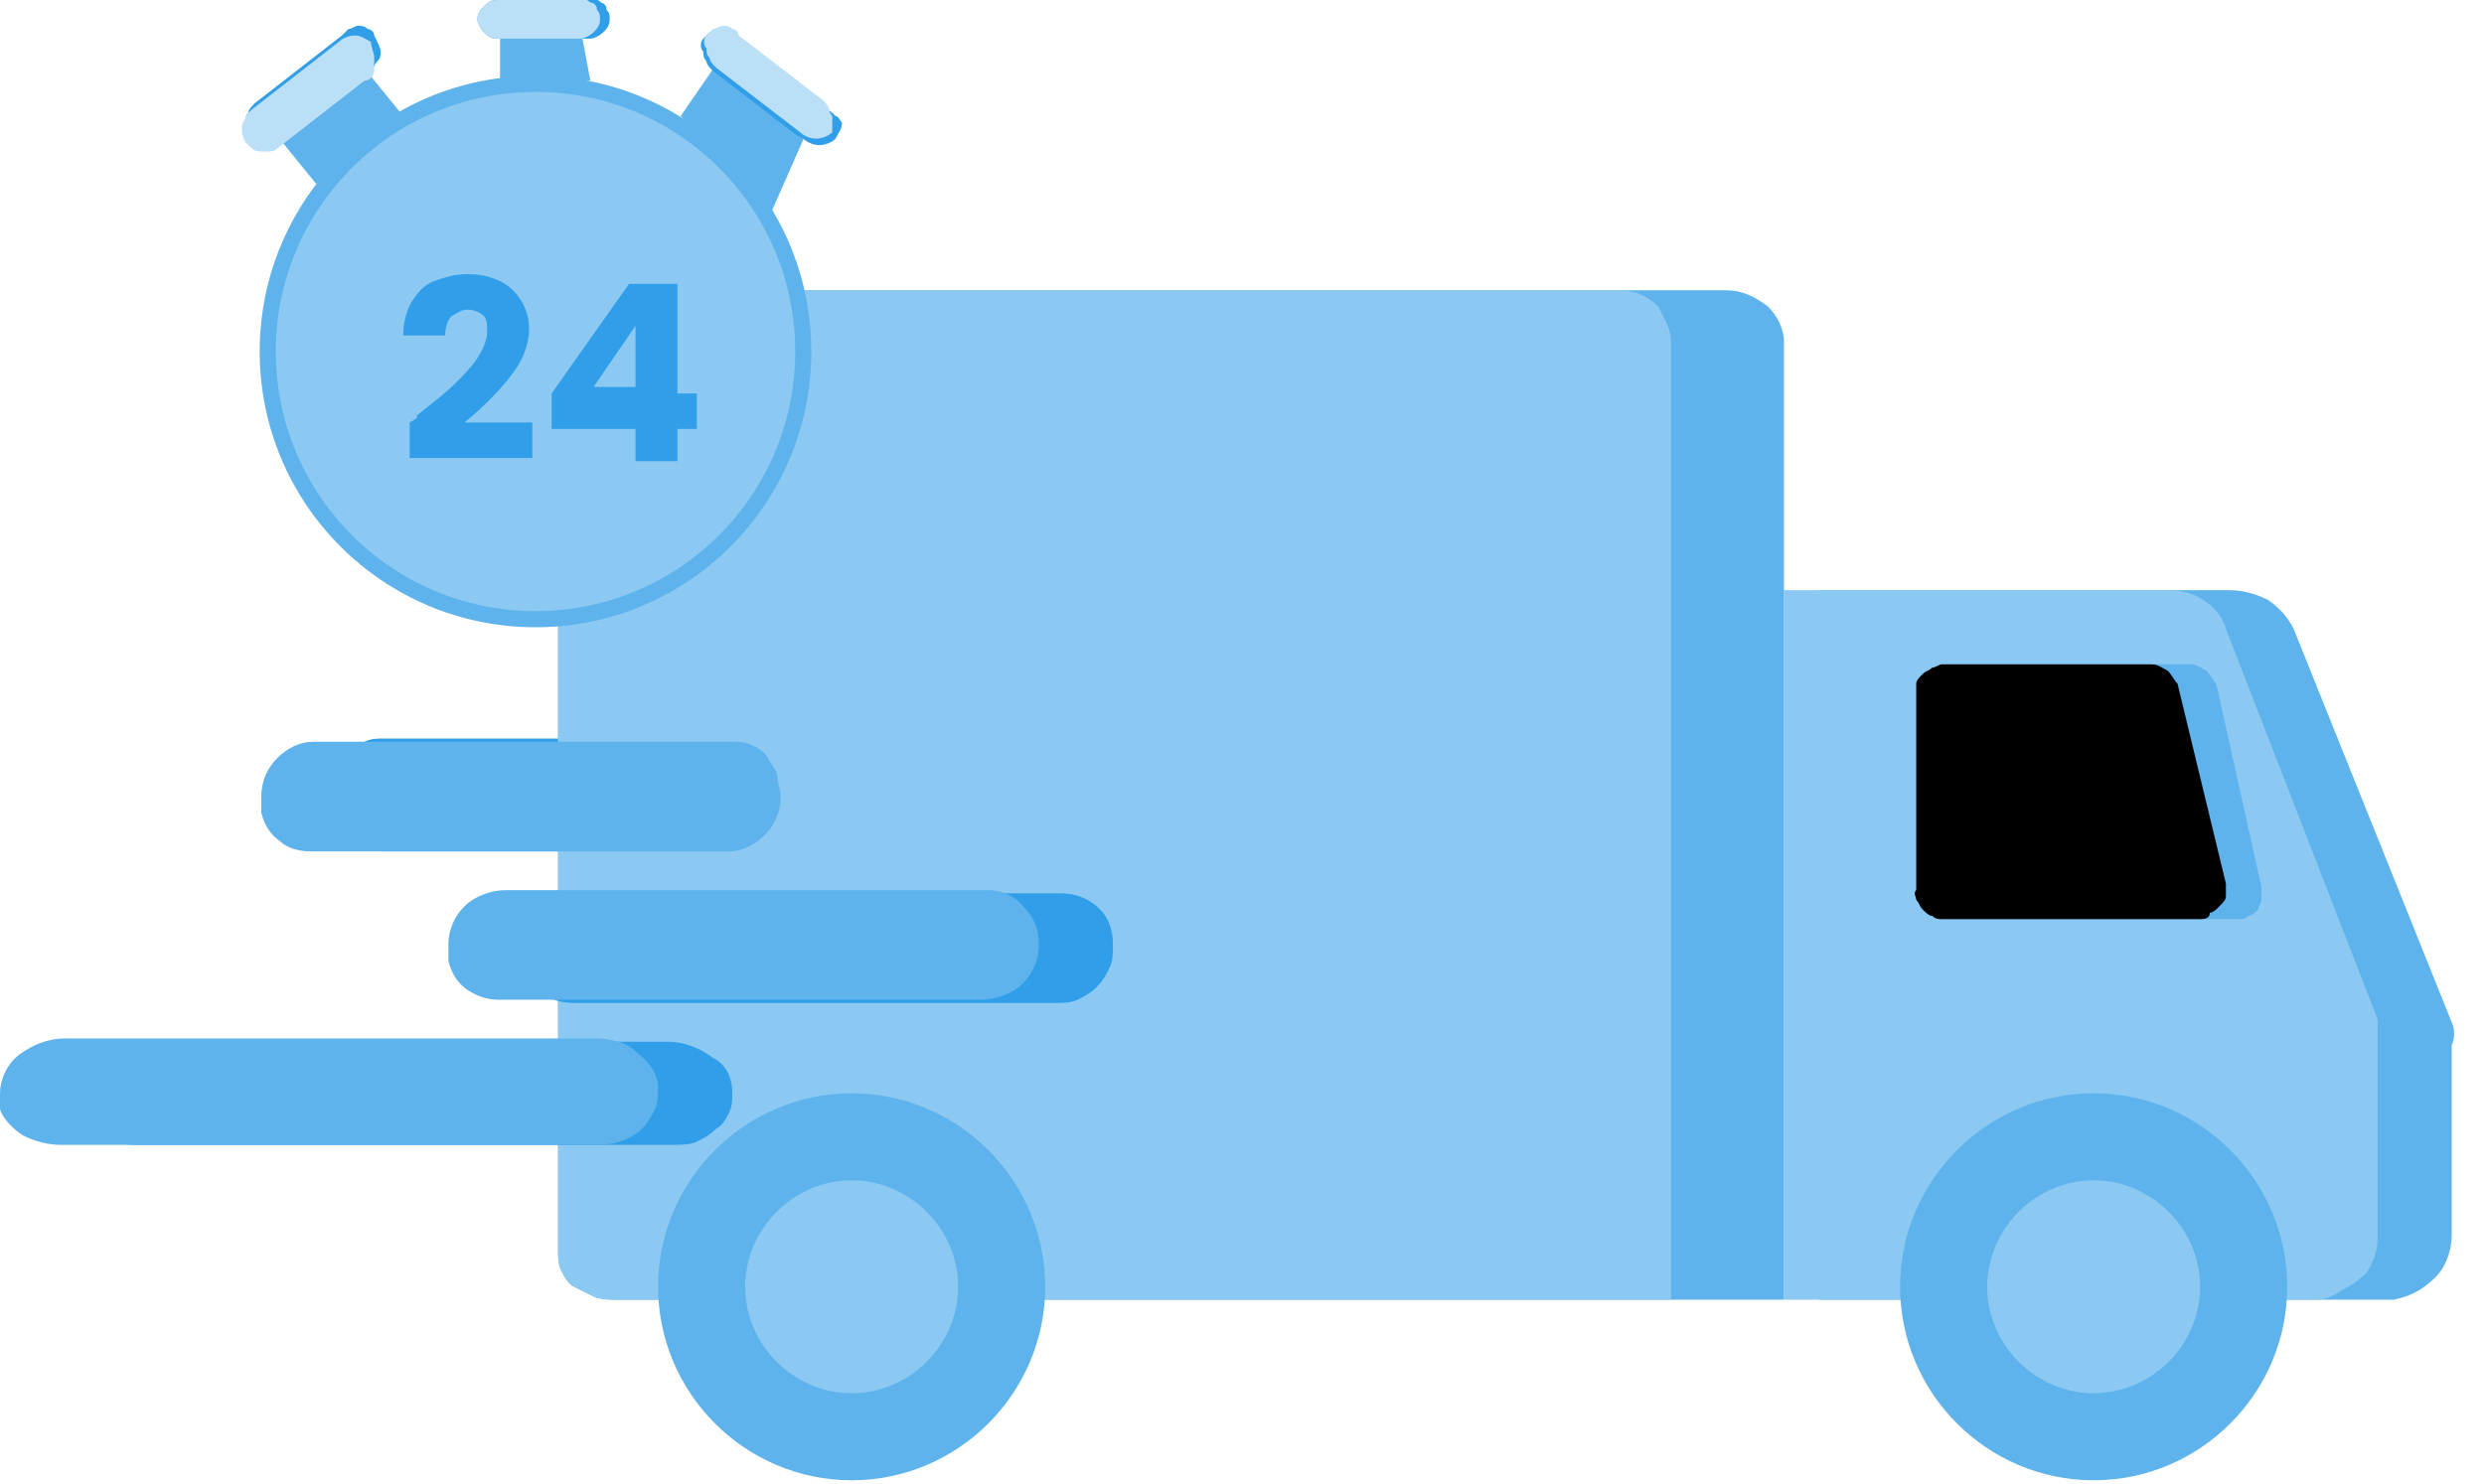 <svg width="77" height="46" viewBox="0 0 77 46" fill="none" xmlns="http://www.w3.org/2000/svg">
<path d="M26.5 24.7C26.5 25.2 26.3 25.6 26 25.9C25.7 26.2 25.3 26.4 24.9 26.4H11.9C11.6 26.4 11.2 26.3 11 26.1C10.7 25.9 10.5 25.6 10.4 25.2C10.4 25 10.4 24.9 10.4 24.7C10.4 24.5 10.4 24.2 10.5 24C10.6 23.8 10.7 23.6 10.8 23.4C10.9 23.2 11.1 23.1 11.3 23C11.5 22.9 11.7 22.9 11.9 22.9H24.9C25.1 22.9 25.3 22.9 25.5 23C25.7 23.1 25.9 23.2 26 23.4C26.1 23.6 26.3 23.8 26.3 24C26.5 24.3 26.5 24.5 26.5 24.7Z" fill="#309EE8"/>
<path d="M74.2 40.3H56.4V18.3H69.1C69.5 18.3 69.9 18.4 70.3 18.6C70.6 18.8 70.9 19.1 71.1 19.5L76 31.7C76.1 31.9 76.1 32.2 76 32.4V38.3C76 38.8 75.8 39.3 75.5 39.6C75.1 40 74.7 40.2 74.2 40.3Z" fill="#5EB3ED"/>
<path d="M71.8 40.3H55.3V18.3H67.2C67.6 18.3 68 18.4 68.3 18.6C68.6 18.8 68.9 19.1 69 19.5L73.7 31.6C73.7 31.8 73.7 32.1 73.7 32.3V38.2C73.7 38.5 73.7 38.7 73.6 39C73.5 39.2 73.4 39.5 73.2 39.6C73 39.8 72.8 39.9 72.6 40C72.3 40.2 72.1 40.3 71.8 40.3Z" fill="#8CC9F2"/>
<path d="M55.3 10.6V40.3H19.1C18.9 40.3 18.6 40.3 18.4 40.2C18.2 40.1 18 40 17.8 39.9C17.6 39.8 17.5 39.6 17.4 39.4C17.3 39.2 17.3 39 17.3 38.8V10.6C17.3 10.2 17.5 9.8 17.8 9.5C18.1 9.2 18.6 9 19.1 9H53.5C54 9 54.4 9.2 54.8 9.5C55.1 9.8 55.3 10.2 55.3 10.6Z" fill="#5EB3ED"/>
<path d="M51.8 10.6V40.3H19.1C18.9 40.3 18.6 40.3 18.4 40.2C18.2 40.1 18 40 17.8 39.9C17.6 39.8 17.5 39.6 17.4 39.4C17.3 39.2 17.3 39 17.3 38.8V10.6C17.3 10.2 17.5 9.8 17.8 9.5C18.1 9.2 18.6 9 19.1 9H50.2C50.7 9 51.1 9.2 51.4 9.5C51.6 9.9 51.8 10.2 51.8 10.6Z" fill="#8CC9F2"/>
<path d="M70.1 27.5C70.1 27.6 70.1 27.7 70.1 27.9C70.1 28 70 28.1 70 28.2C69.9 28.3 69.8 28.4 69.7 28.4C69.6 28.5 69.5 28.5 69.4 28.5H60.2C60.1 28.5 60 28.5 59.9 28.4C59.8 28.4 59.7 28.3 59.6 28.2C59.5 28.1 59.5 28 59.4 27.9C59.4 27.8 59.3 27.7 59.4 27.6V21.5C59.4 21.4 59.4 21.3 59.4 21.2C59.4 21.1 59.5 21 59.6 20.9C59.7 20.8 59.8 20.8 59.9 20.7C60 20.7 60.1 20.6 60.2 20.6H67.9C68.1 20.6 68.2 20.7 68.4 20.8C68.5 20.9 68.6 21.1 68.7 21.2L70.1 27.5Z" fill="#5EB3ED"/>
<path d="M68.2 28.5H60.2C60.1 28.5 60 28.5 59.9 28.4C59.8 28.4 59.7 28.3 59.6 28.2C59.5 28.1 59.5 28 59.4 27.9C59.4 27.8 59.3 27.7 59.4 27.6V21.5C59.4 21.4 59.4 21.3 59.4 21.2C59.4 21.1 59.5 21 59.6 20.9C59.7 20.8 59.8 20.8 59.9 20.7C60 20.7 60.1 20.6 60.2 20.6H66.7C66.9 20.6 67 20.7 67.2 20.8C67.3 20.9 67.4 21.1 67.5 21.2L69 27.4C69 27.5 69 27.6 69 27.8C69 27.9 68.9 28 68.8 28.1C68.7 28.2 68.6 28.3 68.5 28.3C68.5 28.5 68.3 28.5 68.2 28.5Z" fill="black"/>
<path d="M64.9 45.9C68.2 45.9 70.9 43.2 70.9 39.9C70.9 36.6 68.2 33.9 64.9 33.9C61.6 33.9 58.9 36.6 58.9 39.9C58.9 43.2 61.6 45.9 64.9 45.9Z" fill="#5EB3ED"/>
<path d="M64.9 43.2C66.7 43.2 68.2 41.7 68.2 39.9C68.2 38.1 66.7 36.6 64.9 36.6C63.1 36.6 61.6 38.1 61.6 39.9C61.6 41.7 63.1 43.2 64.9 43.2Z" fill="#8CC9F2"/>
<path d="M26.4 45.9C29.7 45.9 32.4 43.2 32.4 39.9C32.4 36.6 29.7 33.9 26.4 33.9C23.1 33.9 20.4 36.6 20.4 39.9C20.4 43.2 23.1 45.9 26.4 45.9Z" fill="#5EB3ED"/>
<path d="M26.4 43.2C28.2 43.2 29.7 41.7 29.7 39.9C29.7 38.1 28.2 36.6 26.4 36.6C24.6 36.6 23.1 38.1 23.1 39.9C23.1 41.7 24.6 43.2 26.4 43.2Z" fill="#8CC9F2"/>
<path d="M12.5 3.6L9.8 5.7L8.5 4.1V4V3.9L11 2H11.2L12.5 3.6Z" fill="#5EB3ED"/>
<path d="M11.8 1.6C11.8 1.7 11.8 1.8 11.7 1.9C11.6 2 11.6 2.1 11.5 2.2L8.7 4.4C8.6 4.5 8.5 4.5 8.3 4.5C8.2 4.5 8 4.5 7.9 4.4C7.8 4.4 7.7 4.3 7.7 4.2C7.6 4 7.6 3.9 7.6 3.8C7.6 3.7 7.6 3.6 7.7 3.5C7.7 3.4 7.8 3.3 7.9 3.2L10.6 1.1C10.7 1 10.7 1 10.8 0.9C10.9 0.9 11 0.8 11.1 0.8C11.2 0.8 11.3 0.8 11.4 0.9C11.5 0.9 11.6 1 11.6 1.1C11.7 1.3 11.8 1.5 11.8 1.6Z" fill="#309EE8"/>
<path d="M21.1 3.6L23.9 6.6L25 4.1V4V3.9L22.4 2H22.2L21.1 3.6Z" fill="#5EB3ED"/>
<path d="M26.1 3.8C26.1 4 26 4.1 25.9 4.3C25.8 4.4 25.6 4.5 25.4 4.5C25.2 4.5 25 4.4 24.9 4.3L24.7 4.2L22.1 2.2C22 2.1 21.9 2 21.9 1.9C21.8 1.8 21.8 1.7 21.8 1.6C21.7 1.5 21.7 1.3 21.8 1.2C21.9 1.1 21.9 1.1 22 1C22.1 1 22.2 0.9 22.3 0.9C22.4 0.9 22.5 0.9 22.6 1C22.7 1 22.8 1.1 22.8 1.2L25.4 3.2L25.6 3.4C25.7 3.4 25.8 3.5 25.9 3.6C26 3.6 26 3.7 26.1 3.8Z" fill="#309EE8"/>
<path d="M25.8 3.6C25.8 3.8 25.8 3.9 25.8 4.1C25.7 4.2 25.5 4.3 25.3 4.3C25.1 4.3 24.9 4.2 24.8 4.1L22.2 2.1C22.1 2 22 1.9 22 1.8C21.9 1.7 21.9 1.6 21.9 1.5C21.8 1.4 21.8 1.2 21.9 1.1C22 1 22 1 22.1 0.9C22.2 0.9 22.3 0.8 22.4 0.8C22.5 0.8 22.6 0.8 22.7 0.9C22.8 0.9 22.9 1 22.9 1.1L25.5 3.1C25.6 3.2 25.7 3.3 25.7 3.4C25.7 3.4 25.7 3.5 25.8 3.6Z" fill="#BADFF7"/>
<path d="M18.3 2.5H15.5V0.9H18L18.3 2.5Z" fill="#5EB3ED"/>
<path d="M18.9 0.6C18.9 0.8 18.8 0.9 18.7 1C18.6 1.1 18.4 1.2 18.3 1.2H15.4C15.2 1.2 15.1 1.1 15 1C14.9 0.9 14.8 0.7 14.8 0.6C14.8 0.4 14.9 0.3 15 0.2C15.1 0.1 15.2 0 15.4 0H18.3C18.4 0 18.5 0 18.5 0C18.6 0 18.6 0.1 18.7 0.1C18.8 0.2 18.8 0.2 18.8 0.3C18.9 0.4 18.9 0.5 18.9 0.6Z" fill="#309EE8"/>
<path d="M11.6 1.8C11.6 1.9 11.6 2.1 11.6 2.2C11.6 2.3 11.5 2.5 11.3 2.5L8.6 4.6C8.5 4.7 8.4 4.7 8.2 4.7C8.1 4.7 7.9 4.7 7.8 4.6C7.8 4.6 7.7 4.5 7.6 4.4C7.5 4.2 7.5 4.1 7.5 4C7.5 3.9 7.5 3.8 7.6 3.7C7.6 3.6 7.7 3.5 7.8 3.4L10.5 1.3C10.6 1.2 10.8 1.1 11 1.1C11.2 1.1 11.3 1.2 11.5 1.3C11.5 1.5 11.6 1.6 11.6 1.8Z" fill="#BADFF7"/>
<path d="M18.6 0.6C18.6 0.8 18.5 0.9 18.4 1C18.3 1.1 18.1 1.2 18 1.2H15.4C15.2 1.2 15.1 1.1 15 1C14.9 0.9 14.8 0.7 14.8 0.6C14.8 0.4 14.9 0.3 15 0.2C15.1 0.1 15.2 0 15.4 0H18C18.1 0 18.2 0 18.2 0C18.2 0 18.3 0.1 18.4 0.1C18.5 0.2 18.5 0.2 18.5 0.3C18.6 0.4 18.6 0.5 18.6 0.6Z" fill="#BADFF7"/>
<path d="M23.9 11.2C23.9 11.4 23.9 11.5 23.9 11.7C23.8 13.2 23.2 14.6 22.3 15.8L21.7 16.4C20.5 17.5 19 18.1 17.4 18.2H16.4C16.1 18.2 15.9 18.2 15.6 18.2H15.3C14.1 17.9 13 17.4 12.1 16.6C11.9 16.4 11.8 16.1 11.6 15.9C10.6 14.7 10 13.3 9.9 11.7V10.9C10 9.3 10.6 7.9 11.7 6.7C11.9 6.5 12.1 6.4 12.4 6.2C13.3 5.4 14.4 4.8 15.6 4.6H16.3H17.2C17.9 4.6 18.6 4.8 19.2 5.1C20 5.3 20.7 5.7 21.4 6.3C21.6 6.5 21.9 6.7 22.1 6.9C23.1 8 23.8 9.5 23.9 11C23.9 10.9 23.9 11.1 23.9 11.2Z" stroke="#5EB3ED" stroke-width="0.3"/>
<path d="M16.6 19.2C21.184 19.2 24.9 15.484 24.9 10.9C24.9 6.316 21.184 2.6 16.6 2.6C12.016 2.6 8.3 6.316 8.3 10.9C8.3 15.484 12.016 19.2 16.6 19.2Z" fill="#8CC9F2" stroke="#5EB3ED" stroke-width="0.5"/>
<path d="M12.7 13.1C12.9 13 13 12.9 12.9 12.9C13.4 12.5 13.8 12.2 14.1 11.9C14.4 11.6 14.6 11.4 14.8 11.1C15 10.8 15.1 10.5 15.1 10.3C15.1 10.1 15.1 9.9 15 9.8C14.9 9.7 14.7 9.6 14.5 9.6C14.3 9.6 14.2 9.7 14 9.8C13.9 9.9 13.8 10.1 13.8 10.4H12.5C12.5 10 12.6 9.6 12.8 9.3C13 9 13.2 8.8 13.5 8.7C13.8 8.6 14.1 8.5 14.5 8.5C15.1 8.5 15.6 8.7 15.9 9C16.2 9.3 16.4 9.7 16.4 10.2C16.4 10.7 16.2 11.2 15.8 11.7C15.4 12.2 15 12.6 14.4 13.1H16.5V14.2H12.7V13.1ZM17.1 13.2V12.2L19.5 8.8H21V12.2H21.6V13.3H21V14.3H19.7V13.3H17.1V13.2ZM19.7 10.1L18.4 12H19.7V10.1Z" fill="#309EE8"/>
<path d="M22.7 33.9C22.7 34.1 22.7 34.3 22.6 34.5C22.5 34.7 22.4 34.9 22.2 35C22 35.2 21.8 35.3 21.6 35.4C21.4 35.5 21.1 35.5 20.8 35.5H4.2C3.8 35.5 3.4 35.4 3 35.2C2.7 35 2.4 34.7 2.3 34.4C2.3 34.2 2.3 34.1 2.3 33.9C2.3 33.5 2.5 33.1 2.9 32.8C3.3 32.5 3.7 32.3 4.2 32.3H20.7C21.2 32.3 21.7 32.5 22.1 32.8C22.5 33 22.7 33.4 22.7 33.9Z" fill="#309EE8"/>
<path d="M20.4 33.7C20.4 33.9 20.4 34.2 20.3 34.4C20.2 34.6 20.1 34.8 19.9 35C19.7 35.2 19.5 35.3 19.2 35.4C18.9 35.5 18.7 35.5 18.4 35.5H1.9C1.5 35.5 1.1 35.4 0.7 35.2C0.4 35 0.1 34.7 0 34.4C0 34.2 0 34.1 0 33.9C0 33.5 0.2 33 0.6 32.7C1 32.4 1.5 32.2 2 32.2H18.4C18.9 32.2 19.4 32.3 19.7 32.6C20.1 32.9 20.4 33.3 20.4 33.7Z" fill="#5EB3ED"/>
<path d="M34.5 29.3C34.5 29.5 34.5 29.8 34.4 30C34.3 30.2 34.2 30.4 34 30.6C33.8 30.8 33.6 30.9 33.4 31C33.2 31.1 32.9 31.1 32.7 31.1H17.8C17.4 31.1 17.1 31 16.8 30.8C16.5 30.6 16.3 30.3 16.2 29.9C16.2 29.7 16.2 29.5 16.2 29.4C16.2 28.9 16.4 28.5 16.7 28.2C17 27.9 17.5 27.7 18 27.7H32.9C33.4 27.7 33.8 27.9 34.1 28.2C34.4 28.5 34.5 28.9 34.5 29.3Z" fill="#309EE8"/>
<path d="M32.2 29.3C32.2 29.8 32 30.2 31.7 30.5C31.4 30.8 30.9 31 30.4 31H15.5C15.1 31 14.8 30.9 14.5 30.7C14.2 30.5 14 30.2 13.9 29.8C13.9 29.6 13.9 29.4 13.9 29.3C13.9 28.8 14.1 28.4 14.4 28.1C14.7 27.8 15.2 27.6 15.7 27.6H30.6C31.1 27.6 31.5 27.8 31.8 28.2C32.1 28.5 32.2 28.9 32.2 29.3Z" fill="#5EB3ED"/>
<path d="M24.2 24.7C24.2 25.2 24 25.6 23.7 25.9C23.4 26.2 23 26.4 22.6 26.4H9.6C9.3 26.4 8.9 26.3 8.7 26.1C8.4 25.9 8.2 25.6 8.1 25.2C8.1 25 8.1 24.9 8.1 24.7C8.1 24.2 8.3 23.8 8.6 23.5C8.9 23.2 9.3 23 9.7 23H22.7C22.9 23 23.1 23 23.3 23.1C23.5 23.2 23.7 23.3 23.8 23.5C23.9 23.7 24.1 23.9 24.1 24.1C24.1 24.3 24.2 24.5 24.2 24.7Z" fill="#5EB3ED"/>
</svg>
